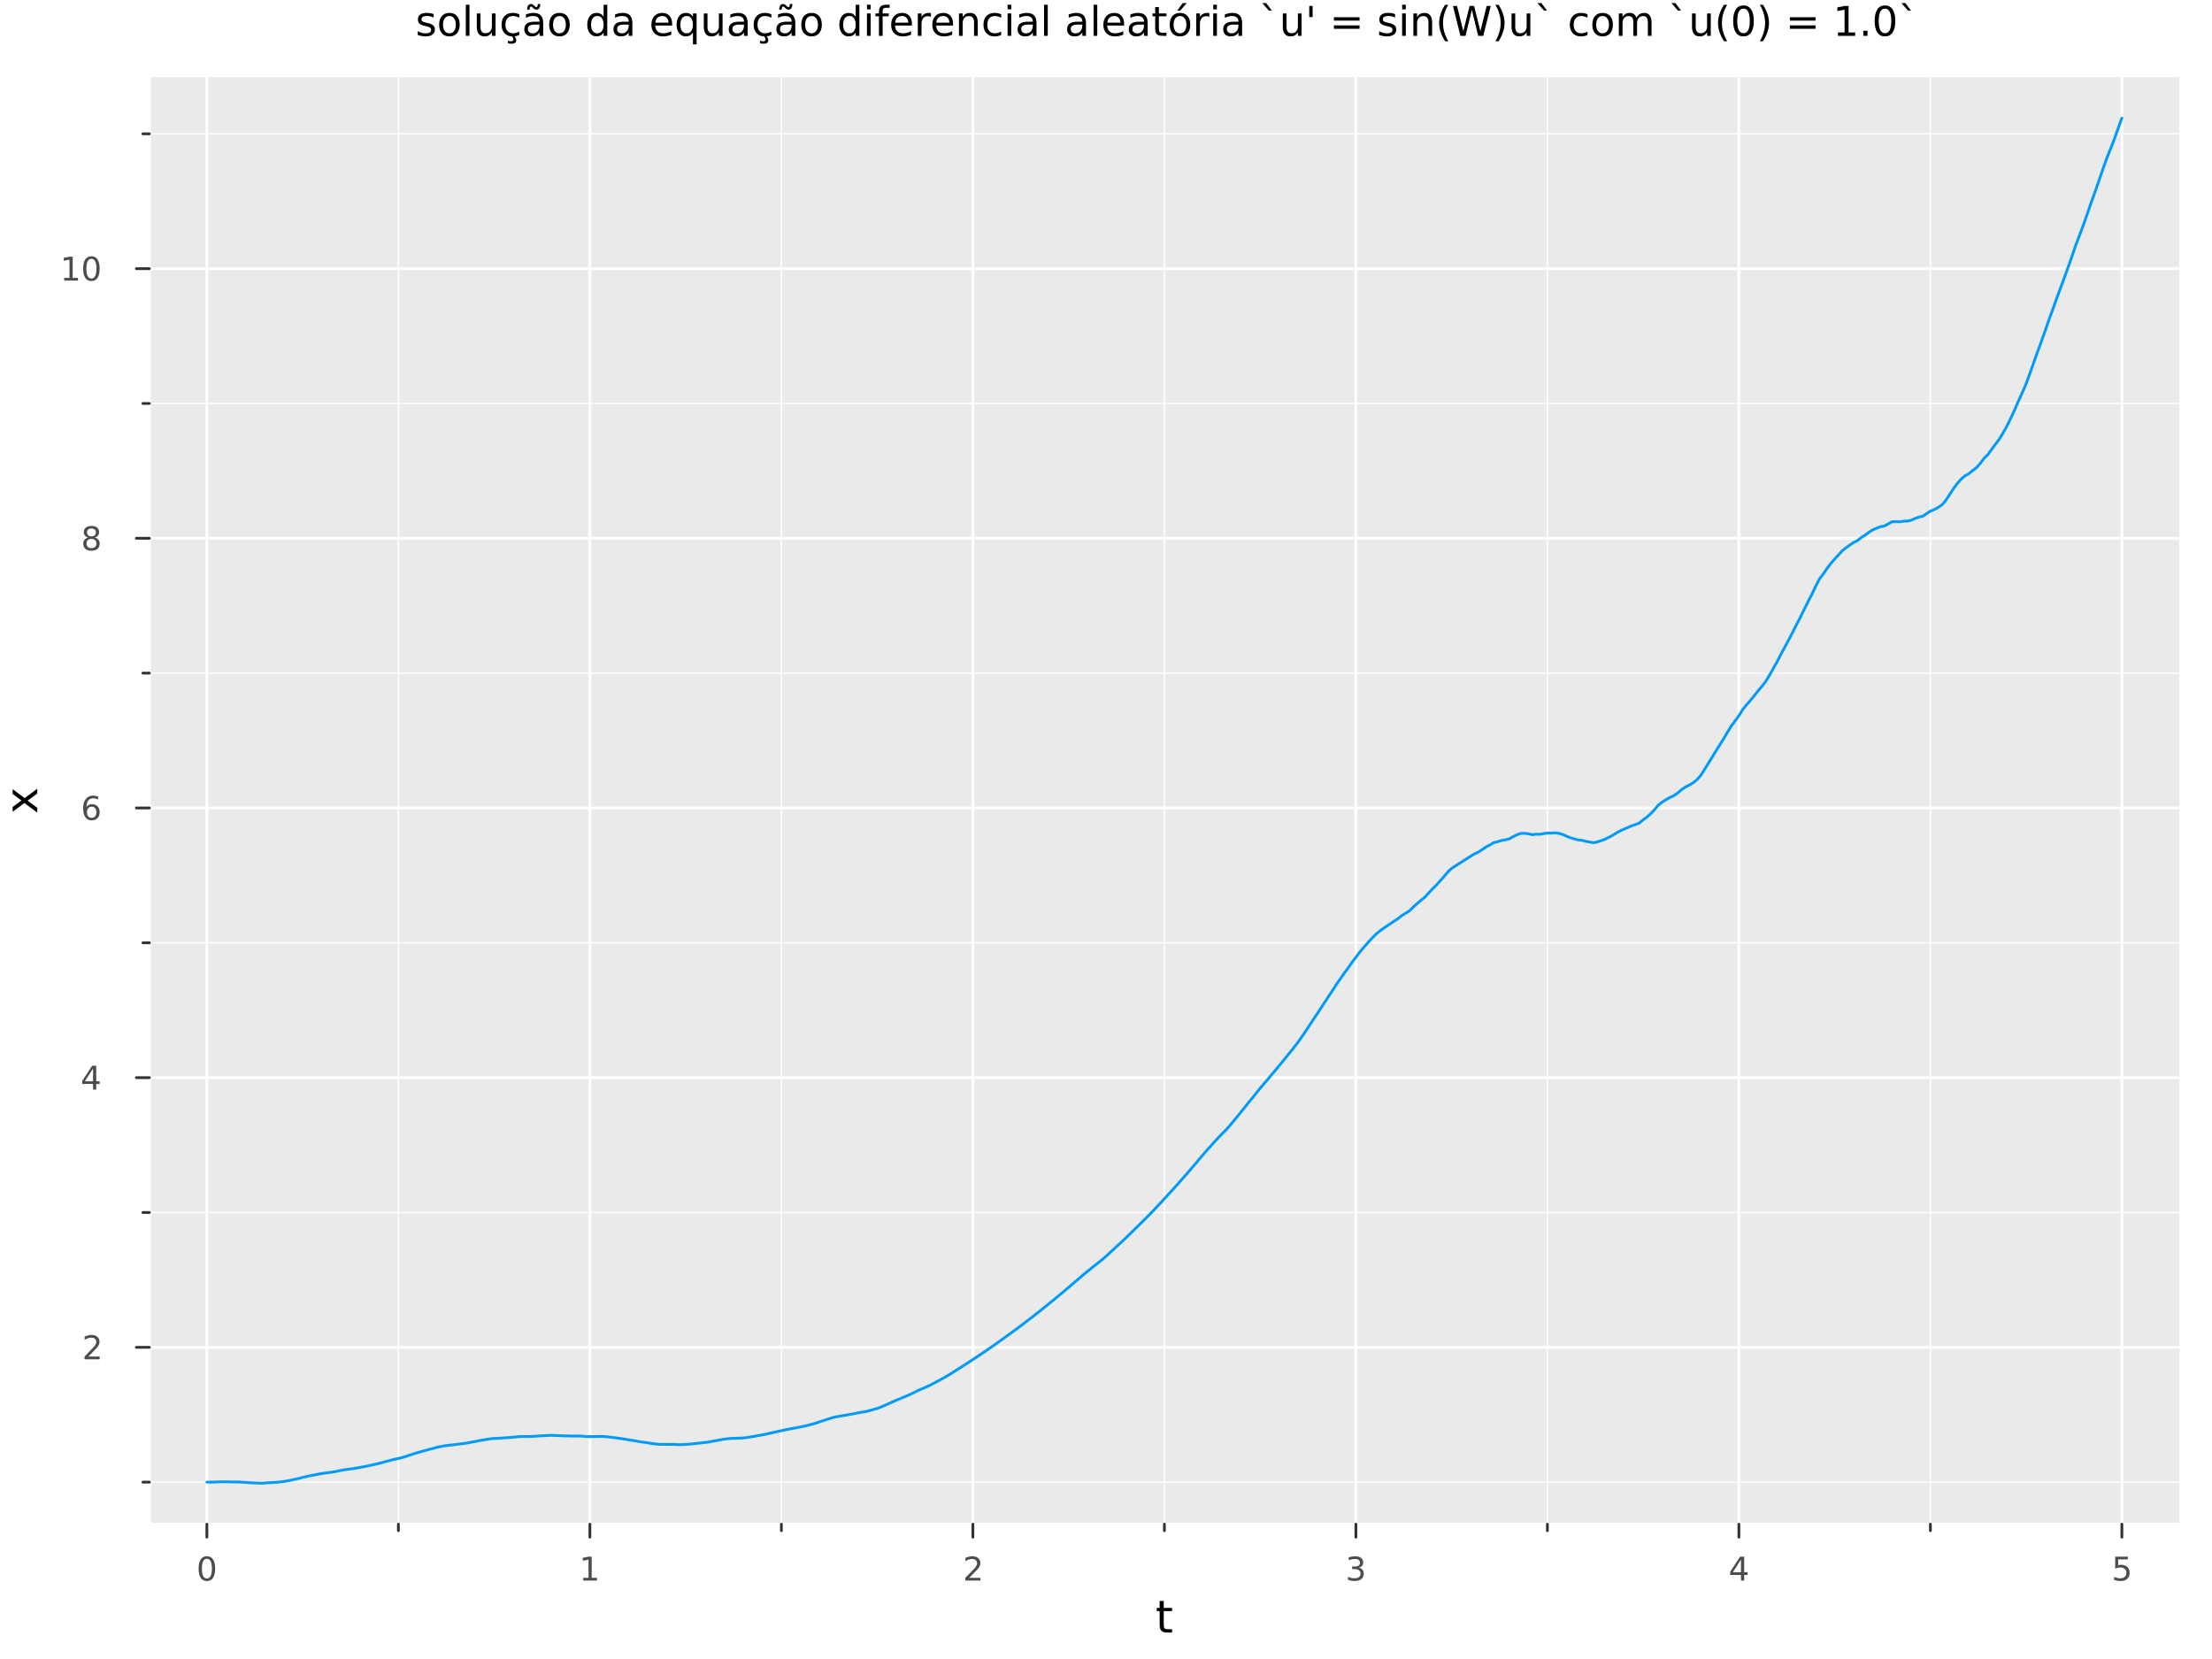 <?xml version="1.0" encoding="utf-8"?>
<svg xmlns="http://www.w3.org/2000/svg" xmlns:xlink="http://www.w3.org/1999/xlink" width="800" height="600" viewBox="0 0 3200 2400">
<rect x="0" y="0" width="3200" height="2400" fill="#808080" stroke="none"/>
<defs>
  <clipPath id="clip640">
    <rect x="0" y="0" width="3200" height="2400"/>
  </clipPath>
</defs>
<path clip-path="url(#clip640)" d="M0 2400 L3200 2400 L3200 0 L0 0  Z" fill="#ffffff" fill-rule="evenodd" fill-opacity="1"/>
<defs>
  <clipPath id="clip641">
    <rect x="640" y="0" width="2241" height="2241"/>
  </clipPath>
</defs>
<path clip-path="url(#clip640)" d="M216.167 2204.92 L3152.76 2204.92 L3152.76 111.592 L216.167 111.592  Z" fill="#eaeaea" fill-rule="evenodd" fill-opacity="1"/>
<defs>
  <clipPath id="clip642">
    <rect x="216" y="111" width="2938" height="2094"/>
  </clipPath>
</defs>
<polyline clip-path="url(#clip642)" style="stroke:#ffffff; stroke-linecap:round; stroke-linejoin:round; stroke-width:4; stroke-opacity:1; fill:none" points="299.278,2204.92 299.278,111.592 "/>
<polyline clip-path="url(#clip642)" style="stroke:#ffffff; stroke-linecap:round; stroke-linejoin:round; stroke-width:4; stroke-opacity:1; fill:none" points="853.352,2204.92 853.352,111.592 "/>
<polyline clip-path="url(#clip642)" style="stroke:#ffffff; stroke-linecap:round; stroke-linejoin:round; stroke-width:4; stroke-opacity:1; fill:none" points="1407.43,2204.92 1407.43,111.592 "/>
<polyline clip-path="url(#clip642)" style="stroke:#ffffff; stroke-linecap:round; stroke-linejoin:round; stroke-width:4; stroke-opacity:1; fill:none" points="1961.5,2204.92 1961.5,111.592 "/>
<polyline clip-path="url(#clip642)" style="stroke:#ffffff; stroke-linecap:round; stroke-linejoin:round; stroke-width:4; stroke-opacity:1; fill:none" points="2515.57,2204.92 2515.57,111.592 "/>
<polyline clip-path="url(#clip642)" style="stroke:#ffffff; stroke-linecap:round; stroke-linejoin:round; stroke-width:4; stroke-opacity:1; fill:none" points="3069.64,2204.92 3069.64,111.592 "/>
<polyline clip-path="url(#clip642)" style="stroke:#ffffff; stroke-linecap:round; stroke-linejoin:round; stroke-width:2; stroke-opacity:1; fill:none" points="576.315,2204.92 576.315,111.592 "/>
<polyline clip-path="url(#clip642)" style="stroke:#ffffff; stroke-linecap:round; stroke-linejoin:round; stroke-width:2; stroke-opacity:1; fill:none" points="1130.39,2204.92 1130.39,111.592 "/>
<polyline clip-path="url(#clip642)" style="stroke:#ffffff; stroke-linecap:round; stroke-linejoin:round; stroke-width:2; stroke-opacity:1; fill:none" points="1684.46,2204.92 1684.46,111.592 "/>
<polyline clip-path="url(#clip642)" style="stroke:#ffffff; stroke-linecap:round; stroke-linejoin:round; stroke-width:2; stroke-opacity:1; fill:none" points="2238.53,2204.92 2238.53,111.592 "/>
<polyline clip-path="url(#clip642)" style="stroke:#ffffff; stroke-linecap:round; stroke-linejoin:round; stroke-width:2; stroke-opacity:1; fill:none" points="2792.61,2204.92 2792.61,111.592 "/>
<polyline clip-path="url(#clip640)" style="stroke:#ffffff; stroke-linecap:round; stroke-linejoin:round; stroke-width:4; stroke-opacity:1; fill:none" points="216.167,2204.92 3152.76,2204.92 "/>
<polyline clip-path="url(#clip640)" style="stroke:#333333; stroke-linecap:round; stroke-linejoin:round; stroke-width:4; stroke-opacity:1; fill:none" points="299.278,2204.92 299.278,2223.82 "/>
<polyline clip-path="url(#clip640)" style="stroke:#333333; stroke-linecap:round; stroke-linejoin:round; stroke-width:4; stroke-opacity:1; fill:none" points="853.352,2204.92 853.352,2223.82 "/>
<polyline clip-path="url(#clip640)" style="stroke:#333333; stroke-linecap:round; stroke-linejoin:round; stroke-width:4; stroke-opacity:1; fill:none" points="1407.43,2204.92 1407.43,2223.82 "/>
<polyline clip-path="url(#clip640)" style="stroke:#333333; stroke-linecap:round; stroke-linejoin:round; stroke-width:4; stroke-opacity:1; fill:none" points="1961.5,2204.92 1961.5,2223.82 "/>
<polyline clip-path="url(#clip640)" style="stroke:#333333; stroke-linecap:round; stroke-linejoin:round; stroke-width:4; stroke-opacity:1; fill:none" points="2515.57,2204.92 2515.57,2223.82 "/>
<polyline clip-path="url(#clip640)" style="stroke:#333333; stroke-linecap:round; stroke-linejoin:round; stroke-width:4; stroke-opacity:1; fill:none" points="3069.64,2204.92 3069.64,2223.82 "/>
<polyline clip-path="url(#clip640)" style="stroke:#333333; stroke-linecap:round; stroke-linejoin:round; stroke-width:4; stroke-opacity:1; fill:none" points="576.315,2204.92 576.315,2214.37 "/>
<polyline clip-path="url(#clip640)" style="stroke:#333333; stroke-linecap:round; stroke-linejoin:round; stroke-width:4; stroke-opacity:1; fill:none" points="1130.39,2204.92 1130.39,2214.37 "/>
<polyline clip-path="url(#clip640)" style="stroke:#333333; stroke-linecap:round; stroke-linejoin:round; stroke-width:4; stroke-opacity:1; fill:none" points="1684.46,2204.92 1684.46,2214.37 "/>
<polyline clip-path="url(#clip640)" style="stroke:#333333; stroke-linecap:round; stroke-linejoin:round; stroke-width:4; stroke-opacity:1; fill:none" points="2238.53,2204.92 2238.53,2214.37 "/>
<polyline clip-path="url(#clip640)" style="stroke:#333333; stroke-linecap:round; stroke-linejoin:round; stroke-width:4; stroke-opacity:1; fill:none" points="2792.61,2204.92 2792.61,2214.37 "/>
<path clip-path="url(#clip640)" d="M299.278 2255.04 Q295.667 2255.04 293.839 2258.6 Q292.033 2262.14 292.033 2269.27 Q292.033 2276.38 293.839 2279.95 Q295.667 2283.49 299.278 2283.49 Q302.913 2283.49 304.718 2279.95 Q306.547 2276.38 306.547 2269.27 Q306.547 2262.14 304.718 2258.6 Q302.913 2255.04 299.278 2255.04 M299.278 2251.33 Q305.089 2251.33 308.144 2255.94 Q311.223 2260.52 311.223 2269.27 Q311.223 2278 308.144 2282.61 Q305.089 2287.19 299.278 2287.19 Q293.468 2287.19 290.39 2282.61 Q287.334 2278 287.334 2269.27 Q287.334 2260.52 290.39 2255.94 Q293.468 2251.33 299.278 2251.33 Z" fill="#4c4c4c" fill-rule="nonzero" fill-opacity="1" /><path clip-path="url(#clip640)" d="M843.734 2282.58 L851.373 2282.58 L851.373 2256.22 L843.062 2257.89 L843.062 2253.63 L851.326 2251.96 L856.002 2251.96 L856.002 2282.58 L863.641 2282.58 L863.641 2286.52 L843.734 2286.52 L843.734 2282.58 Z" fill="#4c4c4c" fill-rule="nonzero" fill-opacity="1" /><path clip-path="url(#clip640)" d="M1402.08 2282.58 L1418.4 2282.58 L1418.4 2286.52 L1396.45 2286.52 L1396.45 2282.58 Q1399.11 2279.83 1403.7 2275.2 Q1408.3 2270.55 1409.49 2269.21 Q1411.73 2266.68 1412.61 2264.95 Q1413.51 2263.19 1413.51 2261.5 Q1413.51 2258.74 1411.57 2257.01 Q1409.65 2255.27 1406.55 2255.27 Q1404.35 2255.27 1401.89 2256.03 Q1399.46 2256.8 1396.68 2258.35 L1396.68 2253.63 Q1399.51 2252.49 1401.96 2251.91 Q1404.42 2251.33 1406.45 2251.33 Q1411.82 2251.33 1415.02 2254.02 Q1418.21 2256.71 1418.21 2261.2 Q1418.21 2263.33 1417.4 2265.25 Q1416.61 2267.14 1414.51 2269.74 Q1413.93 2270.41 1410.83 2273.63 Q1407.73 2276.82 1402.08 2282.58 Z" fill="#4c4c4c" fill-rule="nonzero" fill-opacity="1" /><path clip-path="url(#clip640)" d="M1965.75 2267.89 Q1969.1 2268.6 1970.98 2270.87 Q1972.88 2273.14 1972.88 2276.47 Q1972.88 2281.59 1969.36 2284.39 Q1965.84 2287.19 1959.36 2287.19 Q1957.18 2287.19 1954.87 2286.75 Q1952.57 2286.33 1950.12 2285.48 L1950.12 2280.96 Q1952.07 2282.1 1954.38 2282.68 Q1956.7 2283.26 1959.22 2283.26 Q1963.62 2283.26 1965.91 2281.52 Q1968.22 2279.78 1968.22 2276.47 Q1968.22 2273.42 1966.07 2271.71 Q1963.94 2269.97 1960.12 2269.97 L1956.09 2269.97 L1956.09 2266.13 L1960.31 2266.13 Q1963.76 2266.13 1965.58 2264.76 Q1967.41 2263.37 1967.41 2260.78 Q1967.41 2258.12 1965.51 2256.71 Q1963.64 2255.27 1960.12 2255.27 Q1958.2 2255.27 1956 2255.69 Q1953.8 2256.1 1951.16 2256.98 L1951.16 2252.82 Q1953.82 2252.08 1956.14 2251.71 Q1958.48 2251.33 1960.54 2251.33 Q1965.86 2251.33 1968.96 2253.77 Q1972.07 2256.17 1972.07 2260.29 Q1972.07 2263.16 1970.42 2265.15 Q1968.78 2267.12 1965.75 2267.89 Z" fill="#4c4c4c" fill-rule="nonzero" fill-opacity="1" /><path clip-path="url(#clip640)" d="M2518.58 2256.03 L2506.78 2274.48 L2518.58 2274.48 L2518.58 2256.03 M2517.35 2251.96 L2523.23 2251.96 L2523.23 2274.48 L2528.16 2274.48 L2528.16 2278.37 L2523.23 2278.37 L2523.23 2286.52 L2518.58 2286.52 L2518.58 2278.37 L2502.98 2278.37 L2502.98 2273.86 L2517.35 2251.96 Z" fill="#4c4c4c" fill-rule="nonzero" fill-opacity="1" /><path clip-path="url(#clip640)" d="M3059.92 2251.96 L3078.28 2251.96 L3078.28 2255.9 L3064.21 2255.9 L3064.21 2264.37 Q3065.22 2264.02 3066.24 2263.86 Q3067.26 2263.67 3068.28 2263.67 Q3074.07 2263.67 3077.45 2266.84 Q3080.83 2270.02 3080.83 2275.43 Q3080.83 2281.01 3077.35 2284.11 Q3073.88 2287.19 3067.56 2287.19 Q3065.39 2287.19 3063.12 2286.82 Q3060.87 2286.45 3058.46 2285.71 L3058.46 2281.01 Q3060.55 2282.14 3062.77 2282.7 Q3064.99 2283.26 3067.47 2283.26 Q3071.47 2283.26 3073.81 2281.15 Q3076.15 2279.04 3076.15 2275.43 Q3076.15 2271.82 3073.81 2269.71 Q3071.47 2267.61 3067.47 2267.61 Q3065.59 2267.61 3063.72 2268.02 Q3061.87 2268.44 3059.92 2269.32 L3059.92 2251.96 Z" fill="#4c4c4c" fill-rule="nonzero" fill-opacity="1" /><path clip-path="url(#clip640)" d="M1683.52 2316.01 L1683.52 2326.14 L1695.59 2326.14 L1695.59 2330.69 L1683.52 2330.69 L1683.52 2350.04 Q1683.52 2354.4 1684.7 2355.64 Q1685.91 2356.88 1689.57 2356.88 L1695.59 2356.88 L1695.59 2361.78 L1689.57 2361.78 Q1682.79 2361.78 1680.21 2359.27 Q1677.63 2356.72 1677.63 2350.04 L1677.63 2330.69 L1673.34 2330.69 L1673.34 2326.14 L1677.63 2326.14 L1677.63 2316.01 L1683.52 2316.01 Z" fill="#000000" fill-rule="nonzero" fill-opacity="1" /><polyline clip-path="url(#clip642)" style="stroke:#ffffff; stroke-linecap:round; stroke-linejoin:round; stroke-width:4; stroke-opacity:1; fill:none" points="216.167,1949.1 3152.76,1949.1 "/>
<polyline clip-path="url(#clip642)" style="stroke:#ffffff; stroke-linecap:round; stroke-linejoin:round; stroke-width:4; stroke-opacity:1; fill:none" points="216.167,1558.98 3152.76,1558.98 "/>
<polyline clip-path="url(#clip642)" style="stroke:#ffffff; stroke-linecap:round; stroke-linejoin:round; stroke-width:4; stroke-opacity:1; fill:none" points="216.167,1168.86 3152.76,1168.86 "/>
<polyline clip-path="url(#clip642)" style="stroke:#ffffff; stroke-linecap:round; stroke-linejoin:round; stroke-width:4; stroke-opacity:1; fill:none" points="216.167,778.745 3152.76,778.745 "/>
<polyline clip-path="url(#clip642)" style="stroke:#ffffff; stroke-linecap:round; stroke-linejoin:round; stroke-width:4; stroke-opacity:1; fill:none" points="216.167,388.627 3152.76,388.627 "/>
<polyline clip-path="url(#clip642)" style="stroke:#ffffff; stroke-linecap:round; stroke-linejoin:round; stroke-width:2; stroke-opacity:1; fill:none" points="216.167,2144.16 3152.76,2144.16 "/>
<polyline clip-path="url(#clip642)" style="stroke:#ffffff; stroke-linecap:round; stroke-linejoin:round; stroke-width:2; stroke-opacity:1; fill:none" points="216.167,1754.04 3152.76,1754.04 "/>
<polyline clip-path="url(#clip642)" style="stroke:#ffffff; stroke-linecap:round; stroke-linejoin:round; stroke-width:2; stroke-opacity:1; fill:none" points="216.167,1363.92 3152.76,1363.92 "/>
<polyline clip-path="url(#clip642)" style="stroke:#ffffff; stroke-linecap:round; stroke-linejoin:round; stroke-width:2; stroke-opacity:1; fill:none" points="216.167,973.803 3152.76,973.803 "/>
<polyline clip-path="url(#clip642)" style="stroke:#ffffff; stroke-linecap:round; stroke-linejoin:round; stroke-width:2; stroke-opacity:1; fill:none" points="216.167,583.686 3152.76,583.686 "/>
<polyline clip-path="url(#clip642)" style="stroke:#ffffff; stroke-linecap:round; stroke-linejoin:round; stroke-width:2; stroke-opacity:1; fill:none" points="216.167,193.568 3152.76,193.568 "/>
<polyline clip-path="url(#clip640)" style="stroke:#ffffff; stroke-linecap:round; stroke-linejoin:round; stroke-width:4; stroke-opacity:1; fill:none" points="216.167,2204.92 216.167,111.592 "/>
<polyline clip-path="url(#clip640)" style="stroke:#333333; stroke-linecap:round; stroke-linejoin:round; stroke-width:4; stroke-opacity:1; fill:none" points="216.167,1949.1 197.27,1949.1 "/>
<polyline clip-path="url(#clip640)" style="stroke:#333333; stroke-linecap:round; stroke-linejoin:round; stroke-width:4; stroke-opacity:1; fill:none" points="216.167,1558.98 197.27,1558.98 "/>
<polyline clip-path="url(#clip640)" style="stroke:#333333; stroke-linecap:round; stroke-linejoin:round; stroke-width:4; stroke-opacity:1; fill:none" points="216.167,1168.86 197.27,1168.86 "/>
<polyline clip-path="url(#clip640)" style="stroke:#333333; stroke-linecap:round; stroke-linejoin:round; stroke-width:4; stroke-opacity:1; fill:none" points="216.167,778.745 197.27,778.745 "/>
<polyline clip-path="url(#clip640)" style="stroke:#333333; stroke-linecap:round; stroke-linejoin:round; stroke-width:4; stroke-opacity:1; fill:none" points="216.167,388.627 197.27,388.627 "/>
<polyline clip-path="url(#clip640)" style="stroke:#333333; stroke-linecap:round; stroke-linejoin:round; stroke-width:4; stroke-opacity:1; fill:none" points="216.167,2144.16 206.719,2144.16 "/>
<polyline clip-path="url(#clip640)" style="stroke:#333333; stroke-linecap:round; stroke-linejoin:round; stroke-width:4; stroke-opacity:1; fill:none" points="216.167,1754.04 206.719,1754.04 "/>
<polyline clip-path="url(#clip640)" style="stroke:#333333; stroke-linecap:round; stroke-linejoin:round; stroke-width:4; stroke-opacity:1; fill:none" points="216.167,1363.92 206.719,1363.92 "/>
<polyline clip-path="url(#clip640)" style="stroke:#333333; stroke-linecap:round; stroke-linejoin:round; stroke-width:4; stroke-opacity:1; fill:none" points="216.167,973.803 206.719,973.803 "/>
<polyline clip-path="url(#clip640)" style="stroke:#333333; stroke-linecap:round; stroke-linejoin:round; stroke-width:4; stroke-opacity:1; fill:none" points="216.167,583.686 206.719,583.686 "/>
<polyline clip-path="url(#clip640)" style="stroke:#333333; stroke-linecap:round; stroke-linejoin:round; stroke-width:4; stroke-opacity:1; fill:none" points="216.167,193.568 206.719,193.568 "/>
<path clip-path="url(#clip640)" d="M127.848 1962.44 L144.167 1962.44 L144.167 1966.38 L122.223 1966.38 L122.223 1962.44 Q124.885 1959.69 129.468 1955.06 Q134.075 1950.41 135.255 1949.06 Q137.501 1946.54 138.38 1944.8 Q139.283 1943.04 139.283 1941.35 Q139.283 1938.6 137.339 1936.86 Q135.418 1935.13 132.316 1935.13 Q130.117 1935.13 127.663 1935.89 Q125.232 1936.66 122.455 1938.21 L122.455 1933.48 Q125.279 1932.35 127.732 1931.77 Q130.186 1931.19 132.223 1931.19 Q137.593 1931.19 140.788 1933.88 Q143.982 1936.56 143.982 1941.05 Q143.982 1943.18 143.172 1945.1 Q142.385 1947 140.279 1949.6 Q139.7 1950.27 136.598 1953.48 Q133.496 1956.68 127.848 1962.44 Z" fill="#4c4c4c" fill-rule="nonzero" fill-opacity="1" /><path clip-path="url(#clip640)" d="M134.584 1545.77 L122.779 1564.22 L134.584 1564.22 L134.584 1545.77 M133.357 1541.7 L139.237 1541.7 L139.237 1564.22 L144.167 1564.22 L144.167 1568.11 L139.237 1568.11 L139.237 1576.26 L134.584 1576.26 L134.584 1568.11 L118.982 1568.11 L118.982 1563.6 L133.357 1541.7 Z" fill="#4c4c4c" fill-rule="nonzero" fill-opacity="1" /><path clip-path="url(#clip640)" d="M132.64 1167 Q129.492 1167 127.64 1169.15 Q125.811 1171.3 125.811 1175.05 Q125.811 1178.78 127.64 1180.96 Q129.492 1183.11 132.64 1183.11 Q135.788 1183.11 137.617 1180.96 Q139.468 1178.78 139.468 1175.05 Q139.468 1171.3 137.617 1169.15 Q135.788 1167 132.64 1167 M141.922 1152.35 L141.922 1156.61 Q140.163 1155.77 138.357 1155.33 Q136.575 1154.89 134.816 1154.89 Q130.186 1154.89 127.732 1158.02 Q125.302 1161.14 124.955 1167.46 Q126.32 1165.45 128.381 1164.38 Q130.441 1163.3 132.918 1163.3 Q138.126 1163.3 141.135 1166.47 Q144.167 1169.61 144.167 1175.05 Q144.167 1180.38 141.019 1183.6 Q137.871 1186.81 132.64 1186.81 Q126.644 1186.81 123.473 1182.23 Q120.302 1177.62 120.302 1168.9 Q120.302 1160.7 124.191 1155.84 Q128.08 1150.96 134.63 1150.96 Q136.39 1150.96 138.172 1151.3 Q139.978 1151.65 141.922 1152.35 Z" fill="#4c4c4c" fill-rule="nonzero" fill-opacity="1" /><path clip-path="url(#clip640)" d="M132.316 779.613 Q128.982 779.613 127.061 781.395 Q125.163 783.177 125.163 786.302 Q125.163 789.427 127.061 791.21 Q128.982 792.992 132.316 792.992 Q135.649 792.992 137.57 791.21 Q139.492 789.404 139.492 786.302 Q139.492 783.177 137.57 781.395 Q135.672 779.613 132.316 779.613 M127.64 777.622 Q124.631 776.881 122.941 774.821 Q121.274 772.761 121.274 769.798 Q121.274 765.654 124.214 763.247 Q127.177 760.84 132.316 760.84 Q137.478 760.84 140.417 763.247 Q143.357 765.654 143.357 769.798 Q143.357 772.761 141.667 774.821 Q140.001 776.881 137.015 777.622 Q140.394 778.409 142.269 780.701 Q144.167 782.992 144.167 786.302 Q144.167 791.325 141.089 794.011 Q138.033 796.696 132.316 796.696 Q126.598 796.696 123.519 794.011 Q120.464 791.325 120.464 786.302 Q120.464 782.992 122.362 780.701 Q124.26 778.409 127.64 777.622 M125.927 770.238 Q125.927 772.923 127.593 774.427 Q129.283 775.932 132.316 775.932 Q135.325 775.932 137.015 774.427 Q138.728 772.923 138.728 770.238 Q138.728 767.552 137.015 766.048 Q135.325 764.543 132.316 764.543 Q129.283 764.543 127.593 766.048 Q125.927 767.552 125.927 770.238 Z" fill="#4c4c4c" fill-rule="nonzero" fill-opacity="1" /><path clip-path="url(#clip640)" d="M92.871 401.972 L100.51 401.972 L100.51 375.606 L92.2 377.273 L92.2 373.013 L100.464 371.347 L105.14 371.347 L105.14 401.972 L112.779 401.972 L112.779 405.907 L92.871 405.907 L92.871 401.972 Z" fill="#4c4c4c" fill-rule="nonzero" fill-opacity="1" /><path clip-path="url(#clip640)" d="M132.223 374.425 Q128.612 374.425 126.783 377.99 Q124.978 381.532 124.978 388.661 Q124.978 395.768 126.783 399.333 Q128.612 402.874 132.223 402.874 Q135.857 402.874 137.663 399.333 Q139.492 395.768 139.492 388.661 Q139.492 381.532 137.663 377.99 Q135.857 374.425 132.223 374.425 M132.223 370.722 Q138.033 370.722 141.089 375.328 Q144.167 379.912 144.167 388.661 Q144.167 397.388 141.089 401.995 Q138.033 406.578 132.223 406.578 Q126.413 406.578 123.334 401.995 Q120.279 397.388 120.279 388.661 Q120.279 379.912 123.334 375.328 Q126.413 370.722 132.223 370.722 Z" fill="#4c4c4c" fill-rule="nonzero" fill-opacity="1" /><path clip-path="url(#clip640)" d="M18.296 1141.64 L35.643 1154.53 L53.944 1140.97 L53.944 1147.88 L39.94 1158.26 L53.944 1168.63 L53.944 1175.54 L35.293 1161.69 L18.296 1174.36 L18.296 1167.45 L30.996 1158 L18.296 1148.55 L18.296 1141.64 Z" fill="#000000" fill-rule="nonzero" fill-opacity="1" /><path clip-path="url(#clip640)" d="M627.393 20.388 L627.393 25.422 Q625.136 24.265 622.705 23.686 Q620.275 23.108 617.671 23.108 Q613.706 23.108 611.71 24.323 Q609.742 25.538 609.742 27.969 Q609.742 29.82 611.16 30.891 Q612.578 31.933 616.86 32.888 L618.683 33.293 Q624.355 34.508 626.727 36.736 Q629.129 38.935 629.129 42.899 Q629.129 47.413 625.541 50.046 Q621.982 52.679 615.732 52.679 Q613.128 52.679 610.292 52.158 Q607.485 51.666 604.36 50.654 L604.36 45.156 Q607.312 46.69 610.176 47.471 Q613.041 48.223 615.848 48.223 Q619.609 48.223 621.635 46.95 Q623.66 45.648 623.66 43.304 Q623.66 41.134 622.184 39.977 Q620.738 38.819 615.79 37.749 L613.938 37.315 Q608.99 36.273 606.791 34.132 Q604.592 31.962 604.592 28.2 Q604.592 23.628 607.833 21.14 Q611.073 18.651 617.034 18.651 Q619.985 18.651 622.589 19.085 Q625.194 19.52 627.393 20.388 Z" fill="#000000" fill-rule="nonzero" fill-opacity="1" /><path clip-path="url(#clip640)" d="M650.165 23.165 Q645.882 23.165 643.394 26.522 Q640.905 29.849 640.905 35.665 Q640.905 41.481 643.365 44.838 Q645.853 48.165 650.165 48.165 Q654.418 48.165 656.906 44.809 Q659.395 41.452 659.395 35.665 Q659.395 29.907 656.906 26.551 Q654.418 23.165 650.165 23.165 M650.165 18.651 Q657.109 18.651 661.073 23.165 Q665.037 27.679 665.037 35.665 Q665.037 43.623 661.073 48.165 Q657.109 52.679 650.165 52.679 Q643.191 52.679 639.227 48.165 Q635.292 43.623 635.292 35.665 Q635.292 27.679 639.227 23.165 Q643.191 18.651 650.165 18.651 Z" fill="#000000" fill-rule="nonzero" fill-opacity="1" /><path clip-path="url(#clip640)" d="M673.862 6.817 L679.186 6.817 L679.186 51.84 L673.862 51.84 L673.862 6.817 Z" fill="#000000" fill-rule="nonzero" fill-opacity="1" /><path clip-path="url(#clip640)" d="M689.777 39.051 L689.777 19.433 L695.101 19.433 L695.101 38.848 Q695.101 43.449 696.895 45.764 Q698.689 48.05 702.277 48.05 Q706.588 48.05 709.076 45.301 Q711.594 42.552 711.594 37.806 L711.594 19.433 L716.918 19.433 L716.918 51.84 L711.594 51.84 L711.594 46.863 Q709.655 49.815 707.08 51.261 Q704.533 52.679 701.148 52.679 Q695.564 52.679 692.67 49.207 Q689.777 45.735 689.777 39.051 M703.174 18.651 L703.174 18.651 Z" fill="#000000" fill-rule="nonzero" fill-opacity="1" /><path clip-path="url(#clip640)" d="M751.206 20.677 L751.206 25.654 Q748.949 24.41 746.663 23.802 Q744.406 23.165 742.091 23.165 Q736.912 23.165 734.047 26.464 Q731.183 29.734 731.183 35.665 Q731.183 41.597 734.047 44.896 Q736.912 48.165 742.091 48.165 Q744.406 48.165 746.663 47.558 Q748.949 46.921 751.206 45.677 L751.206 50.596 Q748.978 51.638 746.576 52.158 Q744.203 52.679 741.512 52.679 Q734.192 52.679 729.881 48.078 Q725.569 43.478 725.569 35.665 Q725.569 27.737 729.91 23.194 Q734.279 18.651 741.86 18.651 Q744.319 18.651 746.663 19.172 Q749.007 19.664 751.206 20.677 M743.683 51.84 Q745.274 53.634 746.055 55.139 Q746.837 56.672 746.837 58.061 Q746.837 60.636 745.1 61.938 Q743.364 63.269 739.95 63.269 Q738.619 63.269 737.346 63.096 Q736.102 62.922 734.857 62.575 L734.857 58.784 Q735.841 59.276 736.912 59.479 Q737.982 59.71 739.342 59.71 Q741.049 59.71 741.918 59.016 Q742.786 58.321 742.786 56.99 Q742.786 56.122 742.149 54.849 Q741.541 53.605 740.239 51.84 L743.683 51.84 Z" fill="#000000" fill-rule="nonzero" fill-opacity="1" /><path clip-path="url(#clip640)" d="M775.193 35.55 Q768.74 35.55 766.252 37.025 Q763.763 38.501 763.763 42.06 Q763.763 44.896 765.615 46.574 Q767.496 48.223 770.708 48.223 Q775.135 48.223 777.797 45.098 Q780.488 41.944 780.488 36.736 L780.488 35.55 L775.193 35.55 M785.812 33.35 L785.812 51.84 L780.488 51.84 L780.488 46.921 Q778.665 49.872 775.945 51.29 Q773.225 52.679 769.29 52.679 Q764.313 52.679 761.362 49.901 Q758.439 47.095 758.439 42.407 Q758.439 36.938 762.085 34.161 Q765.76 31.383 773.023 31.383 L780.488 31.383 L780.488 30.862 Q780.488 27.187 778.057 25.191 Q775.656 23.165 771.287 23.165 Q768.509 23.165 765.876 23.831 Q763.243 24.496 760.812 25.827 L760.812 20.909 Q763.735 19.78 766.483 19.23 Q769.232 18.651 771.836 18.651 Q778.868 18.651 782.34 22.297 Q785.812 25.943 785.812 33.35 M771.952 12.199 L770.303 10.608 Q769.666 10.029 769.174 9.768 Q768.711 9.479 768.335 9.479 Q767.236 9.479 766.715 10.55 Q766.194 11.591 766.136 13.964 L762.519 13.964 Q762.577 10.058 764.053 7.946 Q765.529 5.804 768.162 5.804 Q769.261 5.804 770.187 6.209 Q771.113 6.615 772.184 7.569 L773.833 9.161 Q774.469 9.74 774.932 10.029 Q775.424 10.289 775.8 10.289 Q776.9 10.289 777.421 9.248 Q777.942 8.177 778 5.804 L781.616 5.804 Q781.559 9.711 780.083 11.852 Q778.607 13.964 775.974 13.964 Q774.875 13.964 773.949 13.559 Q773.023 13.154 771.952 12.199 Z" fill="#000000" fill-rule="nonzero" fill-opacity="1" /><path clip-path="url(#clip640)" d="M809.336 23.165 Q805.054 23.165 802.565 26.522 Q800.077 29.849 800.077 35.665 Q800.077 41.481 802.536 44.838 Q805.025 48.165 809.336 48.165 Q813.59 48.165 816.078 44.809 Q818.566 41.452 818.566 35.665 Q818.566 29.907 816.078 26.551 Q813.59 23.165 809.336 23.165 M809.336 18.651 Q816.281 18.651 820.245 23.165 Q824.209 27.679 824.209 35.665 Q824.209 43.623 820.245 48.165 Q816.281 52.679 809.336 52.679 Q802.363 52.679 798.399 48.165 Q794.464 43.623 794.464 35.665 Q794.464 27.679 798.399 23.165 Q802.363 18.651 809.336 18.651 Z" fill="#000000" fill-rule="nonzero" fill-opacity="1" /><path clip-path="url(#clip640)" d="M873.196 24.352 L873.196 6.817 L878.52 6.817 L878.52 51.84 L873.196 51.84 L873.196 46.979 Q871.518 49.872 868.942 51.29 Q866.396 52.679 862.808 52.679 Q856.934 52.679 853.231 47.992 Q849.556 43.304 849.556 35.665 Q849.556 28.026 853.231 23.339 Q856.934 18.651 862.808 18.651 Q866.396 18.651 868.942 20.069 Q871.518 21.458 873.196 24.352 M855.054 35.665 Q855.054 41.539 857.455 44.896 Q859.886 48.223 864.11 48.223 Q868.335 48.223 870.765 44.896 Q873.196 41.539 873.196 35.665 Q873.196 29.791 870.765 26.464 Q868.335 23.108 864.11 23.108 Q859.886 23.108 857.455 26.464 Q855.054 29.791 855.054 35.665 Z" fill="#000000" fill-rule="nonzero" fill-opacity="1" /><path clip-path="url(#clip640)" d="M904.214 35.55 Q897.762 35.55 895.273 37.025 Q892.785 38.501 892.785 42.06 Q892.785 44.896 894.637 46.574 Q896.517 48.223 899.729 48.223 Q904.156 48.223 906.818 45.098 Q909.509 41.944 909.509 36.736 L909.509 35.55 L904.214 35.55 M914.833 33.35 L914.833 51.84 L909.509 51.84 L909.509 46.921 Q907.686 49.872 904.966 51.29 Q902.247 52.679 898.311 52.679 Q893.335 52.679 890.383 49.901 Q887.461 47.095 887.461 42.407 Q887.461 36.938 891.107 34.161 Q894.781 31.383 902.044 31.383 L909.509 31.383 L909.509 30.862 Q909.509 27.187 907.079 25.191 Q904.677 23.165 900.308 23.165 Q897.53 23.165 894.897 23.831 Q892.264 24.496 889.833 25.827 L889.833 20.909 Q892.756 19.78 895.505 19.23 Q898.254 18.651 900.858 18.651 Q907.889 18.651 911.361 22.297 Q914.833 25.943 914.833 33.35 Z" fill="#000000" fill-rule="nonzero" fill-opacity="1" /><path clip-path="url(#clip640)" d="M972.356 34.305 L972.356 36.91 L947.877 36.91 Q948.224 42.407 951.176 45.301 Q954.156 48.165 959.451 48.165 Q962.518 48.165 965.383 47.413 Q968.276 46.661 971.112 45.156 L971.112 50.191 Q968.247 51.406 965.238 52.042 Q962.229 52.679 959.133 52.679 Q951.378 52.679 946.835 48.165 Q942.322 43.651 942.322 35.955 Q942.322 27.997 946.604 23.339 Q950.915 18.651 958.207 18.651 Q964.746 18.651 968.537 22.876 Q972.356 27.072 972.356 34.305 M967.032 32.743 Q966.974 28.374 964.573 25.77 Q962.2 23.165 958.265 23.165 Q953.809 23.165 951.118 25.683 Q948.456 28.2 948.051 32.772 L967.032 32.743 Z" fill="#000000" fill-rule="nonzero" fill-opacity="1" /><path clip-path="url(#clip640)" d="M984.277 35.665 Q984.277 41.539 986.679 44.896 Q989.11 48.223 993.334 48.223 Q997.559 48.223 999.989 44.896 Q1002.42 41.539 1002.42 35.665 Q1002.42 29.791 999.989 26.464 Q997.559 23.108 993.334 23.108 Q989.11 23.108 986.679 26.464 Q984.277 29.791 984.277 35.665 M1002.42 46.979 Q1000.74 49.872 998.166 51.29 Q995.62 52.679 992.032 52.679 Q986.158 52.679 982.454 47.992 Q978.78 43.304 978.78 35.665 Q978.78 28.026 982.454 23.339 Q986.158 18.651 992.032 18.651 Q995.62 18.651 998.166 20.069 Q1000.74 21.458 1002.42 24.352 L1002.42 19.433 L1007.74 19.433 L1007.74 64.166 L1002.42 64.166 L1002.42 46.979 Z" fill="#000000" fill-rule="nonzero" fill-opacity="1" /><path clip-path="url(#clip640)" d="M1018.16 39.051 L1018.16 19.433 L1023.48 19.433 L1023.48 38.848 Q1023.48 43.449 1025.28 45.764 Q1027.07 48.05 1030.66 48.05 Q1034.97 48.05 1037.46 45.301 Q1039.98 42.552 1039.98 37.806 L1039.98 19.433 L1045.3 19.433 L1045.3 51.84 L1039.98 51.84 L1039.98 46.863 Q1038.04 49.815 1035.46 51.261 Q1032.92 52.679 1029.53 52.679 Q1023.95 52.679 1021.05 49.207 Q1018.16 45.735 1018.16 39.051 M1031.56 18.651 L1031.56 18.651 Z" fill="#000000" fill-rule="nonzero" fill-opacity="1" /><path clip-path="url(#clip640)" d="M1071 35.55 Q1064.54 35.55 1062.05 37.025 Q1059.57 38.501 1059.57 42.06 Q1059.57 44.896 1061.42 46.574 Q1063.3 48.223 1066.51 48.223 Q1070.94 48.223 1073.6 45.098 Q1076.29 41.944 1076.29 36.736 L1076.29 35.55 L1071 35.55 M1081.61 33.35 L1081.61 51.84 L1076.29 51.84 L1076.29 46.921 Q1074.47 49.872 1071.75 51.29 Q1069.03 52.679 1065.09 52.679 Q1060.12 52.679 1057.16 49.901 Q1054.24 47.095 1054.24 42.407 Q1054.24 36.938 1057.89 34.161 Q1061.56 31.383 1068.83 31.383 L1076.29 31.383 L1076.29 30.862 Q1076.29 27.187 1073.86 25.191 Q1071.46 23.165 1067.09 23.165 Q1064.31 23.165 1061.68 23.831 Q1059.05 24.496 1056.61 25.827 L1056.61 20.909 Q1059.54 19.78 1062.29 19.23 Q1065.04 18.651 1067.64 18.651 Q1074.67 18.651 1078.14 22.297 Q1081.61 25.943 1081.61 33.35 Z" fill="#000000" fill-rule="nonzero" fill-opacity="1" /><path clip-path="url(#clip640)" d="M1115.9 20.677 L1115.9 25.654 Q1113.65 24.41 1111.36 23.802 Q1109.1 23.165 1106.79 23.165 Q1101.61 23.165 1098.74 26.464 Q1095.88 29.734 1095.88 35.665 Q1095.88 41.597 1098.74 44.896 Q1101.61 48.165 1106.79 48.165 Q1109.1 48.165 1111.36 47.558 Q1113.65 46.921 1115.9 45.677 L1115.9 50.596 Q1113.67 51.638 1111.27 52.158 Q1108.9 52.679 1106.21 52.679 Q1098.89 52.679 1094.58 48.078 Q1090.27 43.478 1090.27 35.665 Q1090.27 27.737 1094.61 23.194 Q1098.98 18.651 1106.56 18.651 Q1109.02 18.651 1111.36 19.172 Q1113.7 19.664 1115.9 20.677 M1108.38 51.84 Q1109.97 53.634 1110.75 55.139 Q1111.53 56.672 1111.53 58.061 Q1111.53 60.636 1109.8 61.938 Q1108.06 63.269 1104.65 63.269 Q1103.32 63.269 1102.04 63.096 Q1100.8 62.922 1099.55 62.575 L1099.55 58.784 Q1100.54 59.276 1101.61 59.479 Q1102.68 59.71 1104.04 59.71 Q1105.75 59.71 1106.61 59.016 Q1107.48 58.321 1107.48 56.99 Q1107.48 56.122 1106.85 54.849 Q1106.24 53.605 1104.94 51.84 L1108.38 51.84 Z" fill="#000000" fill-rule="nonzero" fill-opacity="1" /><path clip-path="url(#clip640)" d="M1139.89 35.55 Q1133.44 35.55 1130.95 37.025 Q1128.46 38.501 1128.46 42.06 Q1128.46 44.896 1130.31 46.574 Q1132.19 48.223 1135.41 48.223 Q1139.83 48.223 1142.49 45.098 Q1145.19 41.944 1145.19 36.736 L1145.19 35.55 L1139.89 35.55 M1150.51 33.35 L1150.51 51.84 L1145.19 51.84 L1145.19 46.921 Q1143.36 49.872 1140.64 51.29 Q1137.92 52.679 1133.99 52.679 Q1129.01 52.679 1126.06 49.901 Q1123.14 47.095 1123.14 42.407 Q1123.14 36.938 1126.78 34.161 Q1130.46 31.383 1137.72 31.383 L1145.19 31.383 L1145.19 30.862 Q1145.19 27.187 1142.75 25.191 Q1140.35 23.165 1135.98 23.165 Q1133.21 23.165 1130.57 23.831 Q1127.94 24.496 1125.51 25.827 L1125.51 20.909 Q1128.43 19.78 1131.18 19.23 Q1133.93 18.651 1136.53 18.651 Q1143.56 18.651 1147.04 22.297 Q1150.51 25.943 1150.51 33.35 M1136.65 12.199 L1135 10.608 Q1134.36 10.029 1133.87 9.768 Q1133.41 9.479 1133.03 9.479 Q1131.93 9.479 1131.41 10.55 Q1130.89 11.591 1130.83 13.964 L1127.22 13.964 Q1127.27 10.058 1128.75 7.946 Q1130.23 5.804 1132.86 5.804 Q1133.96 5.804 1134.88 6.209 Q1135.81 6.615 1136.88 7.569 L1138.53 9.161 Q1139.17 9.74 1139.63 10.029 Q1140.12 10.289 1140.5 10.289 Q1141.6 10.289 1142.12 9.248 Q1142.64 8.177 1142.7 5.804 L1146.31 5.804 Q1146.26 9.711 1144.78 11.852 Q1143.3 13.964 1140.67 13.964 Q1139.57 13.964 1138.65 13.559 Q1137.72 13.154 1136.65 12.199 Z" fill="#000000" fill-rule="nonzero" fill-opacity="1" /><path clip-path="url(#clip640)" d="M1174.03 23.165 Q1169.75 23.165 1167.26 26.522 Q1164.77 29.849 1164.77 35.665 Q1164.77 41.481 1167.23 44.838 Q1169.72 48.165 1174.03 48.165 Q1178.29 48.165 1180.78 44.809 Q1183.26 41.452 1183.26 35.665 Q1183.26 29.907 1180.78 26.551 Q1178.29 23.165 1174.03 23.165 M1174.03 18.651 Q1180.98 18.651 1184.94 23.165 Q1188.91 27.679 1188.91 35.665 Q1188.91 43.623 1184.94 48.165 Q1180.98 52.679 1174.03 52.679 Q1167.06 52.679 1163.1 48.165 Q1159.16 43.623 1159.16 35.665 Q1159.16 27.679 1163.1 23.165 Q1167.06 18.651 1174.03 18.651 Z" fill="#000000" fill-rule="nonzero" fill-opacity="1" /><path clip-path="url(#clip640)" d="M1237.89 24.352 L1237.89 6.817 L1243.22 6.817 L1243.22 51.84 L1237.89 51.84 L1237.89 46.979 Q1236.21 49.872 1233.64 51.29 Q1231.09 52.679 1227.51 52.679 Q1221.63 52.679 1217.93 47.992 Q1214.25 43.304 1214.25 35.665 Q1214.25 28.026 1217.93 23.339 Q1221.63 18.651 1227.51 18.651 Q1231.09 18.651 1233.64 20.069 Q1236.21 21.458 1237.89 24.352 M1219.75 35.665 Q1219.75 41.539 1222.15 44.896 Q1224.58 48.223 1228.81 48.223 Q1233.03 48.223 1235.46 44.896 Q1237.89 41.539 1237.89 35.665 Q1237.89 29.791 1235.46 26.464 Q1233.03 23.108 1228.81 23.108 Q1224.58 23.108 1222.15 26.464 Q1219.75 29.791 1219.75 35.665 Z" fill="#000000" fill-rule="nonzero" fill-opacity="1" /><path clip-path="url(#clip640)" d="M1254.18 19.433 L1259.51 19.433 L1259.51 51.84 L1254.18 51.84 L1254.18 19.433 M1254.18 6.817 L1259.51 6.817 L1259.51 13.559 L1254.18 13.559 L1254.18 6.817 Z" fill="#000000" fill-rule="nonzero" fill-opacity="1" /><path clip-path="url(#clip640)" d="M1287.05 6.817 L1287.05 11.244 L1281.96 11.244 Q1279.1 11.244 1277.97 12.402 Q1276.87 13.559 1276.87 16.568 L1276.87 19.433 L1285.64 19.433 L1285.64 23.57 L1276.87 23.57 L1276.87 51.84 L1271.52 51.84 L1271.52 23.57 L1266.42 23.57 L1266.42 19.433 L1271.52 19.433 L1271.52 17.176 Q1271.52 11.765 1274.03 9.306 Q1276.55 6.817 1282.02 6.817 L1287.05 6.817 Z" fill="#000000" fill-rule="nonzero" fill-opacity="1" /><path clip-path="url(#clip640)" d="M1319.23 34.305 L1319.23 36.91 L1294.75 36.91 Q1295.1 42.407 1298.05 45.301 Q1301.03 48.165 1306.32 48.165 Q1309.39 48.165 1312.26 47.413 Q1315.15 46.661 1317.99 45.156 L1317.99 50.191 Q1315.12 51.406 1312.11 52.042 Q1309.1 52.679 1306.01 52.679 Q1298.25 52.679 1293.71 48.165 Q1289.19 43.651 1289.19 35.955 Q1289.19 27.997 1293.48 23.339 Q1297.79 18.651 1305.08 18.651 Q1311.62 18.651 1315.41 22.876 Q1319.23 27.072 1319.23 34.305 M1313.91 32.743 Q1313.85 28.374 1311.45 25.77 Q1309.07 23.165 1305.14 23.165 Q1300.68 23.165 1297.99 25.683 Q1295.33 28.2 1294.92 32.772 L1313.91 32.743 Z" fill="#000000" fill-rule="nonzero" fill-opacity="1" /><path clip-path="url(#clip640)" d="M1346.75 24.41 Q1345.85 23.889 1344.78 23.657 Q1343.74 23.397 1342.46 23.397 Q1337.95 23.397 1335.52 26.348 Q1333.12 29.271 1333.12 34.768 L1333.12 51.84 L1327.77 51.84 L1327.77 19.433 L1333.12 19.433 L1333.12 24.468 Q1334.8 21.516 1337.49 20.098 Q1340.18 18.651 1344.03 18.651 Q1344.58 18.651 1345.24 18.738 Q1345.91 18.796 1346.72 18.941 L1346.75 24.41 Z" fill="#000000" fill-rule="nonzero" fill-opacity="1" /><path clip-path="url(#clip640)" d="M1378.75 34.305 L1378.75 36.91 L1354.27 36.91 Q1354.62 42.407 1357.57 45.301 Q1360.55 48.165 1365.84 48.165 Q1368.91 48.165 1371.78 47.413 Q1374.67 46.661 1377.5 45.156 L1377.5 50.191 Q1374.64 51.406 1371.63 52.042 Q1368.62 52.679 1365.53 52.679 Q1357.77 52.679 1353.23 48.165 Q1348.71 43.651 1348.71 35.955 Q1348.71 27.997 1353 23.339 Q1357.31 18.651 1364.6 18.651 Q1371.14 18.651 1374.93 22.876 Q1378.75 27.072 1378.75 34.305 M1373.42 32.743 Q1373.37 28.374 1370.97 25.77 Q1368.59 23.165 1364.66 23.165 Q1360.2 23.165 1357.51 25.683 Q1354.85 28.2 1354.44 32.772 L1373.42 32.743 Z" fill="#000000" fill-rule="nonzero" fill-opacity="1" /><path clip-path="url(#clip640)" d="M1414.43 32.28 L1414.43 51.84 L1409.1 51.84 L1409.1 32.453 Q1409.1 27.853 1407.31 25.567 Q1405.51 23.281 1401.93 23.281 Q1397.61 23.281 1395.13 26.03 Q1392.64 28.779 1392.64 33.524 L1392.64 51.84 L1387.28 51.84 L1387.28 19.433 L1392.64 19.433 L1392.64 24.468 Q1394.55 21.545 1397.12 20.098 Q1399.73 18.651 1403.11 18.651 Q1408.7 18.651 1411.56 22.124 Q1414.43 25.567 1414.43 32.28 Z" fill="#000000" fill-rule="nonzero" fill-opacity="1" /><path clip-path="url(#clip640)" d="M1448.37 20.677 L1448.37 25.654 Q1446.11 24.41 1443.82 23.802 Q1441.57 23.165 1439.25 23.165 Q1434.07 23.165 1431.21 26.464 Q1428.34 29.734 1428.34 35.665 Q1428.34 41.597 1431.21 44.896 Q1434.07 48.165 1439.25 48.165 Q1441.57 48.165 1443.82 47.558 Q1446.11 46.921 1448.37 45.677 L1448.37 50.596 Q1446.14 51.638 1443.74 52.158 Q1441.36 52.679 1438.67 52.679 Q1431.35 52.679 1427.04 48.078 Q1422.73 43.478 1422.73 35.665 Q1422.73 27.737 1427.07 23.194 Q1431.44 18.651 1439.02 18.651 Q1441.48 18.651 1443.82 19.172 Q1446.17 19.664 1448.37 20.677 Z" fill="#000000" fill-rule="nonzero" fill-opacity="1" /><path clip-path="url(#clip640)" d="M1457.63 19.433 L1462.95 19.433 L1462.95 51.84 L1457.63 51.84 L1457.63 19.433 M1457.63 6.817 L1462.95 6.817 L1462.95 13.559 L1457.63 13.559 L1457.63 6.817 Z" fill="#000000" fill-rule="nonzero" fill-opacity="1" /><path clip-path="url(#clip640)" d="M1488.82 35.55 Q1482.36 35.55 1479.88 37.025 Q1477.39 38.501 1477.39 42.06 Q1477.39 44.896 1479.24 46.574 Q1481.12 48.223 1484.33 48.223 Q1488.76 48.223 1491.42 45.098 Q1494.11 41.944 1494.11 36.736 L1494.11 35.55 L1488.82 35.55 M1499.44 33.35 L1499.44 51.84 L1494.11 51.84 L1494.11 46.921 Q1492.29 49.872 1489.57 51.29 Q1486.85 52.679 1482.91 52.679 Q1477.94 52.679 1474.99 49.901 Q1472.06 47.095 1472.06 42.407 Q1472.06 36.938 1475.71 34.161 Q1479.38 31.383 1486.65 31.383 L1494.11 31.383 L1494.11 30.862 Q1494.11 27.187 1491.68 25.191 Q1489.28 23.165 1484.91 23.165 Q1482.13 23.165 1479.5 23.831 Q1476.87 24.496 1474.44 25.827 L1474.44 20.909 Q1477.36 19.78 1480.11 19.23 Q1482.86 18.651 1485.46 18.651 Q1492.49 18.651 1495.96 22.297 Q1499.44 25.943 1499.44 33.35 Z" fill="#000000" fill-rule="nonzero" fill-opacity="1" /><path clip-path="url(#clip640)" d="M1510.4 6.817 L1515.73 6.817 L1515.73 51.84 L1510.4 51.84 L1510.4 6.817 Z" fill="#000000" fill-rule="nonzero" fill-opacity="1" /><path clip-path="url(#clip640)" d="M1560.43 35.55 Q1553.98 35.55 1551.49 37.025 Q1549 38.501 1549 42.06 Q1549 44.896 1550.85 46.574 Q1552.73 48.223 1555.95 48.223 Q1560.37 48.223 1563.04 45.098 Q1565.73 41.944 1565.73 36.736 L1565.73 35.55 L1560.43 35.55 M1571.05 33.35 L1571.05 51.84 L1565.73 51.84 L1565.73 46.921 Q1563.9 49.872 1561.18 51.29 Q1558.46 52.679 1554.53 52.679 Q1549.55 52.679 1546.6 49.901 Q1543.68 47.095 1543.68 42.407 Q1543.68 36.938 1547.32 34.161 Q1551 31.383 1558.26 31.383 L1565.73 31.383 L1565.73 30.862 Q1565.73 27.187 1563.3 25.191 Q1560.89 23.165 1556.53 23.165 Q1553.75 23.165 1551.11 23.831 Q1548.48 24.496 1546.05 25.827 L1546.05 20.909 Q1548.97 19.78 1551.72 19.23 Q1554.47 18.651 1557.08 18.651 Q1564.11 18.651 1567.58 22.297 Q1571.05 25.943 1571.05 33.35 Z" fill="#000000" fill-rule="nonzero" fill-opacity="1" /><path clip-path="url(#clip640)" d="M1582.02 6.817 L1587.34 6.817 L1587.34 51.84 L1582.02 51.84 L1582.02 6.817 Z" fill="#000000" fill-rule="nonzero" fill-opacity="1" /><path clip-path="url(#clip640)" d="M1626.2 34.305 L1626.2 36.91 L1601.72 36.91 Q1602.07 42.407 1605.02 45.301 Q1608 48.165 1613.3 48.165 Q1616.36 48.165 1619.23 47.413 Q1622.12 46.661 1624.96 45.156 L1624.96 50.191 Q1622.09 51.406 1619.08 52.042 Q1616.07 52.679 1612.98 52.679 Q1605.22 52.679 1600.68 48.165 Q1596.17 43.651 1596.17 35.955 Q1596.17 27.997 1600.45 23.339 Q1604.76 18.651 1612.05 18.651 Q1618.59 18.651 1622.38 22.876 Q1626.2 27.072 1626.2 34.305 M1620.88 32.743 Q1620.82 28.374 1618.42 25.77 Q1616.04 23.165 1612.11 23.165 Q1607.65 23.165 1604.96 25.683 Q1602.3 28.2 1601.9 32.772 L1620.88 32.743 Z" fill="#000000" fill-rule="nonzero" fill-opacity="1" /><path clip-path="url(#clip640)" d="M1649.67 35.55 Q1643.21 35.55 1640.73 37.025 Q1638.24 38.501 1638.24 42.06 Q1638.24 44.896 1640.09 46.574 Q1641.97 48.223 1645.18 48.223 Q1649.61 48.223 1652.27 45.098 Q1654.96 41.944 1654.96 36.736 L1654.96 35.55 L1649.67 35.55 M1660.29 33.35 L1660.29 51.84 L1654.96 51.84 L1654.96 46.921 Q1653.14 49.872 1650.42 51.29 Q1647.7 52.679 1643.76 52.679 Q1638.79 52.679 1635.84 49.901 Q1632.91 47.095 1632.91 42.407 Q1632.91 36.938 1636.56 34.161 Q1640.23 31.383 1647.5 31.383 L1654.96 31.383 L1654.96 30.862 Q1654.96 27.187 1652.53 25.191 Q1650.13 23.165 1645.76 23.165 Q1642.98 23.165 1640.35 23.831 Q1637.72 24.496 1635.29 25.827 L1635.29 20.909 Q1638.21 19.78 1640.96 19.23 Q1643.71 18.651 1646.31 18.651 Q1653.34 18.651 1656.81 22.297 Q1660.29 25.943 1660.29 33.35 Z" fill="#000000" fill-rule="nonzero" fill-opacity="1" /><path clip-path="url(#clip640)" d="M1676.52 10.231 L1676.52 19.433 L1687.49 19.433 L1687.49 23.57 L1676.52 23.57 L1676.52 41.163 Q1676.52 45.127 1677.59 46.255 Q1678.69 47.384 1682.02 47.384 L1687.49 47.384 L1687.49 51.84 L1682.02 51.84 Q1675.85 51.84 1673.51 49.554 Q1671.17 47.239 1671.17 41.163 L1671.17 23.57 L1667.26 23.57 L1667.26 19.433 L1671.17 19.433 L1671.17 10.231 L1676.52 10.231 Z" fill="#000000" fill-rule="nonzero" fill-opacity="1" /><path clip-path="url(#clip640)" d="M1707.05 23.165 Q1702.76 23.165 1700.27 26.522 Q1697.79 29.849 1697.79 35.665 Q1697.79 41.481 1700.25 44.838 Q1702.73 48.165 1707.05 48.165 Q1711.3 48.165 1713.79 44.809 Q1716.28 41.452 1716.28 35.665 Q1716.28 29.907 1713.79 26.551 Q1711.3 23.165 1707.05 23.165 M1707.05 18.651 Q1713.99 18.651 1717.95 23.165 Q1721.92 27.679 1721.92 35.665 Q1721.92 43.623 1717.95 48.165 Q1713.99 52.679 1707.05 52.679 Q1700.07 52.679 1696.11 48.165 Q1692.17 43.623 1692.17 35.665 Q1692.17 27.679 1696.11 23.165 Q1700.07 18.651 1707.05 18.651 M1711.07 4.444 L1716.83 4.444 L1707.39 15.324 L1702.97 15.324 L1711.07 4.444 Z" fill="#000000" fill-rule="nonzero" fill-opacity="1" /><path clip-path="url(#clip640)" d="M1749.52 24.41 Q1748.63 23.889 1747.55 23.657 Q1746.51 23.397 1745.24 23.397 Q1740.73 23.397 1738.3 26.348 Q1735.89 29.271 1735.89 34.768 L1735.89 51.84 L1730.54 51.84 L1730.54 19.433 L1735.89 19.433 L1735.89 24.468 Q1737.57 21.516 1740.26 20.098 Q1742.95 18.651 1746.8 18.651 Q1747.35 18.651 1748.02 18.738 Q1748.68 18.796 1749.49 18.941 L1749.52 24.41 Z" fill="#000000" fill-rule="nonzero" fill-opacity="1" /><path clip-path="url(#clip640)" d="M1755.11 19.433 L1760.43 19.433 L1760.43 51.84 L1755.11 51.84 L1755.11 19.433 M1755.11 6.817 L1760.43 6.817 L1760.43 13.559 L1755.11 13.559 L1755.11 6.817 Z" fill="#000000" fill-rule="nonzero" fill-opacity="1" /><path clip-path="url(#clip640)" d="M1786.3 35.55 Q1779.85 35.55 1777.36 37.025 Q1774.87 38.501 1774.87 42.06 Q1774.87 44.896 1776.72 46.574 Q1778.6 48.223 1781.81 48.223 Q1786.24 48.223 1788.9 45.098 Q1791.59 41.944 1791.59 36.736 L1791.59 35.55 L1786.3 35.55 M1796.92 33.35 L1796.92 51.84 L1791.59 51.84 L1791.59 46.921 Q1789.77 49.872 1787.05 51.29 Q1784.33 52.679 1780.4 52.679 Q1775.42 52.679 1772.47 49.901 Q1769.55 47.095 1769.55 42.407 Q1769.55 36.938 1773.19 34.161 Q1776.87 31.383 1784.13 31.383 L1791.59 31.383 L1791.59 30.862 Q1791.59 27.187 1789.16 25.191 Q1786.76 23.165 1782.39 23.165 Q1779.61 23.165 1776.98 23.831 Q1774.35 24.496 1771.92 25.827 L1771.92 20.909 Q1774.84 19.78 1777.59 19.23 Q1780.34 18.651 1782.94 18.651 Q1789.97 18.651 1793.45 22.297 Q1796.92 25.943 1796.92 33.35 Z" fill="#000000" fill-rule="nonzero" fill-opacity="1" /><path clip-path="url(#clip640)" d="M1831.76 4.444 L1839.92 15.266 L1835.49 15.266 L1826.06 4.444 L1831.76 4.444 Z" fill="#000000" fill-rule="nonzero" fill-opacity="1" /><path clip-path="url(#clip640)" d="M1855.8 39.051 L1855.8 19.433 L1861.12 19.433 L1861.12 38.848 Q1861.12 43.449 1862.92 45.764 Q1864.71 48.05 1868.3 48.05 Q1872.61 48.05 1875.1 45.301 Q1877.62 42.552 1877.62 37.806 L1877.62 19.433 L1882.94 19.433 L1882.94 51.84 L1877.62 51.84 L1877.62 46.863 Q1875.68 49.815 1873.1 51.261 Q1870.56 52.679 1867.17 52.679 Q1861.59 52.679 1858.69 49.207 Q1855.8 45.735 1855.8 39.051 M1869.2 18.651 L1869.2 18.651 Z" fill="#000000" fill-rule="nonzero" fill-opacity="1" /><path clip-path="url(#clip640)" d="M1898.94 8.64 L1898.94 24.699 L1894.02 24.699 L1894.02 8.64 L1898.94 8.64 Z" fill="#000000" fill-rule="nonzero" fill-opacity="1" /><path clip-path="url(#clip640)" d="M1929.73 24.93 L1966.82 24.93 L1966.82 29.791 L1929.73 29.791 L1929.73 24.93 M1929.73 36.736 L1966.82 36.736 L1966.82 41.655 L1929.73 41.655 L1929.73 36.736 Z" fill="#000000" fill-rule="nonzero" fill-opacity="1" /><path clip-path="url(#clip640)" d="M2018.18 20.388 L2018.18 25.422 Q2015.93 24.265 2013.5 23.686 Q2011.07 23.108 2008.46 23.108 Q2004.5 23.108 2002.5 24.323 Q2000.53 25.538 2000.53 27.969 Q2000.53 29.82 2001.95 30.891 Q2003.37 31.933 2007.65 32.888 L2009.47 33.293 Q2015.15 34.508 2017.52 36.736 Q2019.92 38.935 2019.92 42.899 Q2019.92 47.413 2016.33 50.046 Q2012.77 52.679 2006.52 52.679 Q2003.92 52.679 2001.08 52.158 Q1998.28 51.666 1995.15 50.654 L1995.15 45.156 Q1998.1 46.69 2000.97 47.471 Q2003.83 48.223 2006.64 48.223 Q2010.4 48.223 2012.43 46.95 Q2014.45 45.648 2014.45 43.304 Q2014.45 41.134 2012.98 39.977 Q2011.53 38.819 2006.58 37.749 L2004.73 37.315 Q1999.78 36.273 1997.58 34.132 Q1995.38 31.962 1995.38 28.2 Q1995.38 23.628 1998.62 21.14 Q2001.86 18.651 2007.83 18.651 Q2010.78 18.651 2013.38 19.085 Q2015.98 19.52 2018.18 20.388 Z" fill="#000000" fill-rule="nonzero" fill-opacity="1" /><path clip-path="url(#clip640)" d="M2028.4 19.433 L2033.72 19.433 L2033.72 51.84 L2028.4 51.84 L2028.4 19.433 M2028.4 6.817 L2033.72 6.817 L2033.72 13.559 L2028.4 13.559 L2028.4 6.817 Z" fill="#000000" fill-rule="nonzero" fill-opacity="1" /><path clip-path="url(#clip640)" d="M2071.8 32.28 L2071.8 51.84 L2066.48 51.84 L2066.48 32.453 Q2066.48 27.853 2064.68 25.567 Q2062.89 23.281 2059.3 23.281 Q2054.99 23.281 2052.5 26.03 Q2050.01 28.779 2050.01 33.524 L2050.01 51.84 L2044.66 51.84 L2044.66 19.433 L2050.01 19.433 L2050.01 24.468 Q2051.92 21.545 2054.5 20.098 Q2057.1 18.651 2060.49 18.651 Q2066.07 18.651 2068.94 22.124 Q2071.8 25.567 2071.8 32.28 Z" fill="#000000" fill-rule="nonzero" fill-opacity="1" /><path clip-path="url(#clip640)" d="M2095.21 6.875 Q2091.33 13.53 2089.45 20.04 Q2087.57 26.551 2087.57 33.235 Q2087.57 39.919 2089.45 46.487 Q2091.36 53.026 2095.21 59.653 L2090.58 59.653 Q2086.24 52.853 2084.07 46.285 Q2081.93 39.716 2081.93 33.235 Q2081.93 26.782 2084.07 20.243 Q2086.21 13.704 2090.58 6.875 L2095.21 6.875 Z" fill="#000000" fill-rule="nonzero" fill-opacity="1" /><path clip-path="url(#clip640)" d="M2101.92 8.64 L2107.82 8.64 L2116.91 45.156 L2125.97 8.64 L2132.54 8.64 L2141.62 45.156 L2150.68 8.64 L2156.61 8.64 L2145.76 51.84 L2138.41 51.84 L2129.29 14.34 L2120.09 51.84 L2112.74 51.84 L2101.92 8.64 Z" fill="#000000" fill-rule="nonzero" fill-opacity="1" /><path clip-path="url(#clip640)" d="M2163.29 6.875 L2167.92 6.875 Q2172.26 13.704 2174.4 20.243 Q2176.57 26.782 2176.57 33.235 Q2176.57 39.716 2174.4 46.285 Q2172.26 52.853 2167.92 59.653 L2163.29 59.653 Q2167.14 53.026 2169.02 46.487 Q2170.93 39.919 2170.93 33.235 Q2170.93 26.551 2169.02 20.04 Q2167.14 13.53 2163.29 6.875 Z" fill="#000000" fill-rule="nonzero" fill-opacity="1" /><path clip-path="url(#clip640)" d="M2186.7 39.051 L2186.7 19.433 L2192.03 19.433 L2192.03 38.848 Q2192.03 43.449 2193.82 45.764 Q2195.61 48.05 2199.2 48.05 Q2203.51 48.05 2206 45.301 Q2208.52 42.552 2208.52 37.806 L2208.52 19.433 L2213.84 19.433 L2213.84 51.84 L2208.52 51.84 L2208.52 46.863 Q2206.58 49.815 2204 51.261 Q2201.46 52.679 2198.07 52.679 Q2192.49 52.679 2189.59 49.207 Q2186.7 45.735 2186.7 39.051 M2200.1 18.651 L2200.1 18.651 Z" fill="#000000" fill-rule="nonzero" fill-opacity="1" /><path clip-path="url(#clip640)" d="M2229.84 4.444 L2238 15.266 L2233.58 15.266 L2224.14 4.444 L2229.84 4.444 Z" fill="#000000" fill-rule="nonzero" fill-opacity="1" /><path clip-path="url(#clip640)" d="M2296.6 20.677 L2296.6 25.654 Q2294.34 24.41 2292.05 23.802 Q2289.8 23.165 2287.48 23.165 Q2282.3 23.165 2279.44 26.464 Q2276.57 29.734 2276.57 35.665 Q2276.57 41.597 2279.44 44.896 Q2282.3 48.165 2287.48 48.165 Q2289.8 48.165 2292.05 47.558 Q2294.34 46.921 2296.6 45.677 L2296.6 50.596 Q2294.37 51.638 2291.97 52.158 Q2289.59 52.679 2286.9 52.679 Q2279.58 52.679 2275.27 48.078 Q2270.96 43.478 2270.96 35.665 Q2270.96 27.737 2275.3 23.194 Q2279.67 18.651 2287.25 18.651 Q2289.71 18.651 2292.05 19.172 Q2294.4 19.664 2296.6 20.677 Z" fill="#000000" fill-rule="nonzero" fill-opacity="1" /><path clip-path="url(#clip640)" d="M2318.41 23.165 Q2314.13 23.165 2311.64 26.522 Q2309.15 29.849 2309.15 35.665 Q2309.15 41.481 2311.61 44.838 Q2314.1 48.165 2318.41 48.165 Q2322.67 48.165 2325.16 44.809 Q2327.64 41.452 2327.64 35.665 Q2327.64 29.907 2325.16 26.551 Q2322.67 23.165 2318.41 23.165 M2318.41 18.651 Q2325.36 18.651 2329.32 23.165 Q2333.29 27.679 2333.29 35.665 Q2333.29 43.623 2329.32 48.165 Q2325.36 52.679 2318.41 52.679 Q2311.44 52.679 2307.48 48.165 Q2303.54 43.623 2303.54 35.665 Q2303.54 27.679 2307.48 23.165 Q2311.44 18.651 2318.41 18.651 Z" fill="#000000" fill-rule="nonzero" fill-opacity="1" /><path clip-path="url(#clip640)" d="M2367.34 25.654 Q2369.34 22.066 2372.12 20.359 Q2374.89 18.651 2378.66 18.651 Q2383.72 18.651 2386.47 22.21 Q2389.22 25.741 2389.22 32.28 L2389.22 51.84 L2383.86 51.84 L2383.86 32.453 Q2383.86 27.795 2382.22 25.538 Q2380.57 23.281 2377.18 23.281 Q2373.04 23.281 2370.64 26.03 Q2368.24 28.779 2368.24 33.524 L2368.24 51.84 L2362.89 51.84 L2362.89 32.453 Q2362.89 27.766 2361.24 25.538 Q2359.59 23.281 2356.15 23.281 Q2352.07 23.281 2349.66 26.059 Q2347.26 28.808 2347.26 33.524 L2347.26 51.84 L2341.91 51.84 L2341.91 19.433 L2347.26 19.433 L2347.26 24.468 Q2349.08 21.487 2351.63 20.069 Q2354.18 18.651 2357.68 18.651 Q2361.21 18.651 2363.67 20.445 Q2366.16 22.239 2367.34 25.654 Z" fill="#000000" fill-rule="nonzero" fill-opacity="1" /><path clip-path="url(#clip640)" d="M2423.71 4.444 L2431.87 15.266 L2427.44 15.266 L2418.01 4.444 L2423.71 4.444 Z" fill="#000000" fill-rule="nonzero" fill-opacity="1" /><path clip-path="url(#clip640)" d="M2447.75 39.051 L2447.75 19.433 L2453.08 19.433 L2453.08 38.848 Q2453.08 43.449 2454.87 45.764 Q2456.67 48.05 2460.25 48.05 Q2464.56 48.05 2467.05 45.301 Q2469.57 42.552 2469.57 37.806 L2469.57 19.433 L2474.89 19.433 L2474.89 51.84 L2469.57 51.84 L2469.57 46.863 Q2467.63 49.815 2465.06 51.261 Q2462.51 52.679 2459.12 52.679 Q2453.54 52.679 2450.65 49.207 Q2447.75 45.735 2447.75 39.051 M2461.15 18.651 L2461.15 18.651 Z" fill="#000000" fill-rule="nonzero" fill-opacity="1" /><path clip-path="url(#clip640)" d="M2498.65 6.875 Q2494.77 13.53 2492.89 20.04 Q2491.01 26.551 2491.01 33.235 Q2491.01 39.919 2492.89 46.487 Q2494.8 53.026 2498.65 59.653 L2494.02 59.653 Q2489.68 52.853 2487.51 46.285 Q2485.37 39.716 2485.37 33.235 Q2485.37 26.782 2487.51 20.243 Q2489.65 13.704 2494.02 6.875 L2498.65 6.875 Z" fill="#000000" fill-rule="nonzero" fill-opacity="1" /><path clip-path="url(#clip640)" d="M2522.23 12.488 Q2517.72 12.488 2515.43 16.944 Q2513.18 21.371 2513.18 30.283 Q2513.18 39.166 2515.43 43.623 Q2517.72 48.05 2522.23 48.05 Q2526.77 48.05 2529.03 43.623 Q2531.32 39.166 2531.32 30.283 Q2531.32 21.371 2529.03 16.944 Q2526.77 12.488 2522.23 12.488 M2522.23 7.859 Q2529.49 7.859 2533.31 13.617 Q2537.16 19.346 2537.16 30.283 Q2537.16 41.192 2533.31 46.95 Q2529.49 52.679 2522.23 52.679 Q2514.97 52.679 2511.12 46.95 Q2507.3 41.192 2507.3 30.283 Q2507.3 19.346 2511.12 13.617 Q2514.97 7.859 2522.23 7.859 Z" fill="#000000" fill-rule="nonzero" fill-opacity="1" /><path clip-path="url(#clip640)" d="M2545.84 6.875 L2550.47 6.875 Q2554.81 13.704 2556.95 20.243 Q2559.12 26.782 2559.12 33.235 Q2559.12 39.716 2556.95 46.285 Q2554.81 52.853 2550.47 59.653 L2545.84 59.653 Q2549.69 53.026 2551.57 46.487 Q2553.48 39.919 2553.48 33.235 Q2553.48 26.551 2551.57 20.04 Q2549.69 13.53 2545.84 6.875 Z" fill="#000000" fill-rule="nonzero" fill-opacity="1" /><path clip-path="url(#clip640)" d="M2589.33 24.93 L2626.43 24.93 L2626.43 29.791 L2589.33 29.791 L2589.33 24.93 M2589.33 36.736 L2626.43 36.736 L2626.43 41.655 L2589.33 41.655 L2589.33 36.736 Z" fill="#000000" fill-rule="nonzero" fill-opacity="1" /><path clip-path="url(#clip640)" d="M2658.89 46.921 L2668.44 46.921 L2668.44 13.964 L2658.05 16.047 L2658.05 10.723 L2668.38 8.64 L2674.23 8.64 L2674.23 46.921 L2683.78 46.921 L2683.78 51.84 L2658.89 51.84 L2658.89 46.921 Z" fill="#000000" fill-rule="nonzero" fill-opacity="1" /><path clip-path="url(#clip640)" d="M2695.58 44.49 L2701.69 44.49 L2701.69 51.84 L2695.58 51.84 L2695.58 44.49 Z" fill="#000000" fill-rule="nonzero" fill-opacity="1" /><path clip-path="url(#clip640)" d="M2726.92 12.488 Q2722.4 12.488 2720.12 16.944 Q2717.86 21.371 2717.86 30.283 Q2717.86 39.166 2720.12 43.623 Q2722.4 48.05 2726.92 48.05 Q2731.46 48.05 2733.72 43.623 Q2736 39.166 2736 30.283 Q2736 21.371 2733.72 16.944 Q2731.46 12.488 2726.92 12.488 M2726.92 7.859 Q2734.18 7.859 2738 13.617 Q2741.85 19.346 2741.85 30.283 Q2741.85 41.192 2738 46.95 Q2734.18 52.679 2726.92 52.679 Q2719.66 52.679 2715.81 46.95 Q2711.99 41.192 2711.99 30.283 Q2711.99 19.346 2715.81 13.617 Q2719.66 7.859 2726.92 7.859 Z" fill="#000000" fill-rule="nonzero" fill-opacity="1" /><path clip-path="url(#clip640)" d="M2756.4 4.444 L2764.56 15.266 L2760.14 15.266 L2750.7 4.444 L2756.4 4.444 Z" fill="#000000" fill-rule="nonzero" fill-opacity="1" /><polyline clip-path="url(#clip642)" style="stroke:#009af9; stroke-linecap:round; stroke-linejoin:round; stroke-width:4; stroke-opacity:1; fill:none" points="299.278,2144.16 304.819,2144.16 310.36,2144.03 315.901,2143.74 321.441,2143.65 326.982,2143.62 332.523,2143.75 338.064,2143.88 343.604,2143.85 349.145,2144.11 354.686,2144.53 360.227,2144.96 365.767,2145.2 371.308,2145.4 376.849,2145.67 382.389,2145.58 387.93,2144.98 393.471,2144.78 399.012,2144.44 404.552,2143.91 410.093,2143.28 415.634,2142.32 421.175,2141.27 426.715,2140.05 432.256,2138.76 437.797,2137.3 443.338,2136.02 448.878,2134.78 454.419,2133.83 459.96,2132.72 465.5,2131.69 471.041,2130.91 476.582,2130.21 482.123,2129.34 487.663,2128.39 493.204,2127.19 498.745,2126.2 504.286,2125.45 509.826,2124.74 515.367,2123.81 520.908,2122.77 526.449,2121.84 531.989,2120.67 537.53,2119.43 543.071,2118.28 548.611,2116.93 554.152,2115.51 559.693,2113.88 565.234,2112.46 570.774,2111.07 576.315,2109.88 581.856,2108.52 587.397,2106.89 592.937,2105 598.478,2103.19 604.019,2101.5 609.56,2099.91 615.1,2098.33 620.641,2096.86 626.182,2095.44 631.722,2093.88 637.263,2092.68 642.804,2091.71 648.345,2090.87 653.885,2090.31 659.426,2089.73 664.967,2088.91 670.508,2088.31 676.048,2087.47 681.589,2086.42 687.13,2085.38 692.671,2084.27 698.211,2083.31 703.752,2082.33 709.293,2081.48 714.833,2080.93 720.374,2080.72 725.915,2080.33 731.456,2079.98 736.996,2079.59 742.537,2079.17 748.078,2078.53 753.619,2078.09 759.159,2078.14 764.7,2078.13 770.241,2077.98 775.781,2077.6 781.322,2077.23 786.863,2076.99 792.404,2076.74 797.944,2076.4 803.485,2076.72 809.026,2076.89 814.567,2077.16 820.107,2077.23 825.648,2077.41 831.189,2077.46 836.73,2077.35 842.27,2077.65 847.811,2078.12 853.352,2078.26 858.892,2078.23 864.433,2078.13 869.974,2077.97 875.515,2078.22 881.055,2078.84 886.596,2079.58 892.137,2080.2 897.678,2081.07 903.218,2081.87 908.759,2082.84 914.3,2083.71 919.841,2084.58 925.381,2085.6 930.922,2086.44 936.463,2087.16 942.003,2088.06 947.544,2088.86 953.085,2089.36 958.626,2089.53 964.166,2089.51 969.707,2089.49 975.248,2089.48 980.789,2089.93 986.329,2089.87 991.87,2089.55 997.411,2089.2 1002.95,2088.53 1008.49,2087.97 1014.03,2087.39 1019.57,2086.74 1025.11,2086.1 1030.66,2085.06 1036.2,2084.11 1041.74,2082.99 1047.28,2081.94 1052.82,2081.32 1058.36,2080.82 1063.9,2080.6 1069.44,2080.44 1074.98,2080.29 1080.52,2079.6 1086.06,2078.69 1091.6,2077.83 1097.14,2076.78 1102.68,2075.71 1108.23,2074.71 1113.77,2073.42 1119.31,2072.19 1124.85,2070.96 1130.39,2069.74 1135.93,2068.48 1141.47,2067.41 1147.01,2066.35 1152.55,2065.39 1158.09,2064.26 1163.63,2063.14 1169.17,2061.87 1174.71,2060.29 1180.25,2058.8 1185.8,2056.87 1191.34,2055.05 1196.88,2053.22 1202.42,2051.44 1207.96,2049.92 1213.5,2048.95 1219.04,2048 1224.58,2047.07 1230.12,2046.12 1235.66,2045.03 1241.2,2043.9 1246.74,2042.89 1252.28,2042.15 1257.83,2040.69 1263.37,2039.15 1268.91,2037.49 1274.45,2035.49 1279.99,2033.15 1285.53,2030.58 1291.07,2028.09 1296.61,2025.68 1302.15,2023.48 1307.69,2021.09 1313.23,2018.75 1318.77,2016.24 1324.31,2013.51 1329.85,2010.79 1335.4,2008.46 1340.94,2005.99 1346.48,2003.46 1352.02,2000.52 1357.56,1997.61 1363.1,1994.53 1368.64,1991.41 1374.18,1988.03 1379.72,1984.58 1385.26,1981.07 1390.8,1977.56 1396.34,1974 1401.88,1970.41 1407.43,1966.84 1412.97,1963.16 1418.51,1959.46 1424.05,1955.75 1429.59,1951.93 1435.13,1948.06 1440.67,1944.16 1446.21,1940.23 1451.75,1936.25 1457.29,1932.25 1462.83,1928.18 1468.37,1924.17 1473.91,1920.06 1479.45,1915.87 1485,1911.64 1490.54,1907.42 1496.08,1903.11 1501.62,1898.75 1507.16,1894.36 1512.7,1889.91 1518.24,1885.43 1523.78,1880.9 1529.32,1876.32 1534.86,1871.73 1540.4,1867.06 1545.94,1862.37 1551.48,1857.6 1557.02,1852.89 1562.57,1848.13 1568.11,1843.4 1573.65,1838.9 1579.19,1834.37 1584.73,1829.98 1590.27,1825.58 1595.81,1821.14 1601.35,1816.25 1606.89,1811.13 1612.43,1805.97 1617.97,1800.82 1623.51,1795.72 1629.05,1790.52 1634.6,1785.11 1640.14,1779.72 1645.68,1774.23 1651.22,1768.81 1656.76,1763.24 1662.3,1757.74 1667.84,1752 1673.38,1746.14 1678.92,1740.21 1684.46,1734.22 1690,1728.2 1695.54,1722.09 1701.08,1715.96 1706.62,1709.74 1712.17,1703.47 1717.71,1697.11 1723.25,1690.7 1728.79,1684.21 1734.33,1677.67 1739.87,1671.12 1745.41,1664.63 1750.95,1658.59 1756.49,1652.25 1762.03,1646.37 1767.57,1640.53 1773.11,1635.1 1778.65,1628.9 1784.19,1622.35 1789.74,1615.56 1795.28,1608.59 1800.82,1601.82 1806.36,1594.75 1811.9,1588.16 1817.44,1581.26 1822.98,1574.34 1828.52,1567.85 1834.06,1561.44 1839.6,1554.61 1845.14,1548.24 1850.68,1541.47 1856.22,1534.71 1861.77,1527.87 1867.31,1521.06 1872.85,1514.1 1878.39,1506.92 1883.93,1498.9 1889.47,1490.82 1895.01,1482.41 1900.55,1473.91 1906.09,1465.73 1911.63,1457.19 1917.17,1448.81 1922.71,1440.39 1928.25,1432.07 1933.79,1423.42 1939.34,1415.45 1944.88,1407.51 1950.42,1400.05 1955.96,1392.17 1961.5,1384.86 1967.04,1377.52 1972.58,1370.84 1978.12,1364.61 1983.66,1358.34 1989.2,1352.77 1994.74,1347.83 2000.28,1343.79 2005.82,1339.98 2011.36,1336.32 2016.91,1332.5 2022.45,1328.95 2027.99,1324.46 2033.53,1321.05 2039.07,1317.66 2044.61,1312.17 2050.15,1307.06 2055.69,1302.4 2061.23,1297.91 2066.77,1291.92 2072.31,1285.92 2077.85,1280.47 2083.39,1274.37 2088.94,1268.1 2094.48,1261.52 2100.02,1256.28 2105.56,1252.69 2111.1,1249.14 2116.64,1245.63 2122.18,1242.02 2127.72,1238.54 2133.26,1235.23 2138.8,1232.59 2144.34,1228.95 2149.88,1225.22 2155.42,1222.31 2160.96,1218.98 2166.51,1217.74 2172.05,1215.9 2177.59,1214.98 2183.13,1213.62 2188.67,1210.53 2194.21,1207.76 2199.75,1205.69 2205.29,1205.52 2210.83,1206.14 2216.37,1207.48 2221.91,1206.87 2227.45,1206.92 2232.99,1206.03 2238.53,1205.22 2244.08,1205.24 2249.62,1204.73 2255.16,1205.53 2260.7,1207.18 2266.24,1209.73 2271.78,1211.87 2277.32,1213.56 2282.86,1215.01 2288.4,1215.6 2293.94,1217.08 2299.48,1218.01 2305.02,1219.14 2310.56,1218.11 2316.11,1216.14 2321.65,1214.31 2327.19,1211.38 2332.73,1208.61 2338.27,1205.04 2343.81,1202.01 2349.35,1199.49 2354.89,1197.16 2360.43,1194.68 2365.97,1192.87 2371.51,1190.61 2377.05,1186.08 2382.59,1182 2388.13,1177.01 2393.68,1171.1 2399.22,1164.59 2404.76,1160.31 2410.3,1156.79 2415.84,1153.61 2421.38,1151.06 2426.92,1147.37 2432.46,1142.45 2438,1138.7 2443.54,1135.89 2449.08,1132.71 2454.62,1128.2 2460.16,1122.03 2465.71,1113.48 2471.25,1104.4 2476.79,1095.61 2482.33,1086.41 2487.87,1077.59 2493.41,1068.83 2498.95,1059.46 2504.49,1050.31 2510.03,1042.95 2515.57,1035.45 2521.11,1026.51 2526.65,1019.6 2532.19,1013.38 2537.73,1006.52 2543.28,999.44 2548.82,992.882 2554.36,985.853 2559.9,976.639 2565.44,966.893 2570.98,957.08 2576.52,946.308 2582.06,936.05 2587.6,925.663 2593.14,915.103 2598.68,904.108 2604.22,893.538 2609.76,882.123 2615.3,871.041 2620.85,860.427 2626.39,848.714 2631.93,837.806 2637.47,830.564 2643.01,822.444 2648.55,815.175 2654.09,808.762 2659.63,802.821 2665.17,796.748 2670.71,792.292 2676.25,788.321 2681.79,784.62 2687.33,781.902 2692.88,777.381 2698.42,773.948 2703.96,769.837 2709.5,766.39 2715.04,764.046 2720.58,761.854 2726.12,760.97 2731.66,757.876 2737.2,754.796 2742.74,754.67 2748.28,754.918 2753.82,753.92 2759.36,753.813 2764.9,752.512 2770.45,750.03 2775.99,748.004 2781.53,746.86 2787.07,742.986 2792.61,739.38 2798.15,737.214 2803.69,734.148 2809.23,730.417 2814.77,724.134 2820.31,715.567 2825.85,707.106 2831.39,699.661 2836.93,693.259 2842.47,688.471 2848.02,685.41 2853.56,680.929 2859.1,676.64 2864.64,670.561 2870.18,663.229 2875.72,657.585 2881.26,650.149 2886.8,642.512 2892.34,635.288 2897.88,626.071 2903.42,616.234 2908.96,604.889 2914.5,592.951 2920.05,580.03 2925.59,567.903 2931.13,555.05 2936.67,539.884 2942.21,524.217 2947.75,508.676 2953.29,493.603 2958.83,478.072 2964.37,461.803 2969.91,446.986 2975.45,431.317 2980.99,416.221 2986.53,401.372 2992.07,385.993 2997.62,370.332 3003.16,353.992 3008.7,339.572 3014.24,324.554 3019.78,308.965 3025.32,292.66 3030.86,277.579 3036.4,261.459 3041.94,245.258 3047.48,229.721 3053.02,215.783 3058.56,201.72 3064.1,185.956 3069.64,170.837 "/>
</svg>

